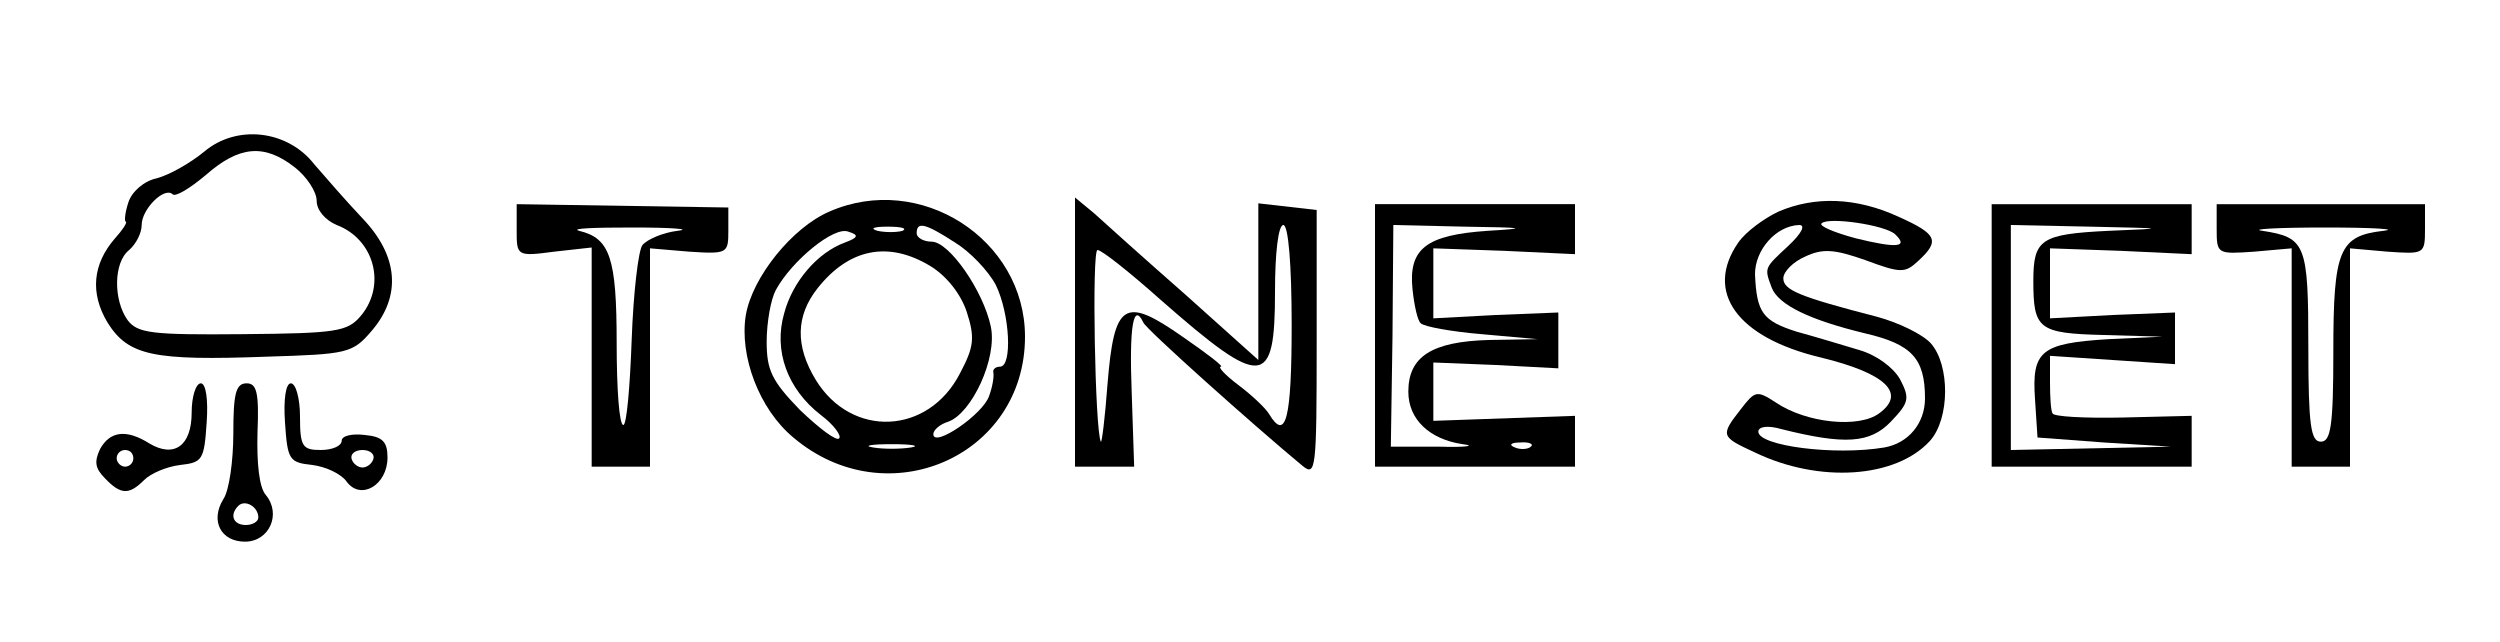  <svg  version="1.0" xmlns="http://www.w3.org/2000/svg"  width="300pt" height="77pt" viewBox="0 0 300 77"  preserveAspectRatio="xMidYMid meet">  <g transform="translate(0,77) scale(0.1,-0.1)" fill="#000000" stroke="none"> <path d="M245 588 c-17 -14 -42 -28 -57 -32 -15 -3 -30 -16 -34 -29 -4 -12 -5 -23 -3 -23 2 -1 -4 -10 -13 -20 -27 -31 -30 -66 -9 -101 25 -40 55 -46 191 -41 97 3 103 4 126 31 36 42 32 90 -11 135 -19 20 -45 50 -58 65 -32 41 -93 48 -132 15z m109 -19 c14 -11 26 -29 26 -40 0 -11 10 -23 24 -29 45 -17 60 -72 29 -109 -16 -19 -29 -21 -142 -22 -109 -1 -126 1 -138 17 -17 24 -17 69 2 84 8 7 15 20 15 30 0 19 27 46 37 37 3 -4 21 7 40 23 40 35 70 38 107 9z"/> <path d="M620 494 c0 -31 0 -32 45 -26 l45 5 0 -132 0 -131 35 0 35 0 0 131 0 131 47 -4 c46 -3 47 -2 47 25 l0 28 -127 2 -127 2 0 -31z m193 -1 c-17 -2 -36 -10 -42 -17 -5 -6 -11 -58 -13 -114 -2 -56 -6 -102 -10 -102 -5 0 -8 44 -8 98 0 103 -8 126 -45 135 -11 3 18 4 65 4 47 0 71 -2 53 -4z"/> <path d="M995 516 c-44 -19 -92 -78 -100 -124 -8 -49 16 -113 57 -147 112 -95 278 -23 278 121 0 117 -126 198 -235 150z m19 -37 c-33 -12 -63 -47 -73 -85 -13 -45 4 -91 44 -122 16 -12 25 -25 22 -28 -3 -4 -24 12 -47 34 -34 35 -40 48 -40 82 0 23 5 51 11 62 19 35 70 77 87 70 13 -4 12 -7 -4 -13z m69 14 c-7 -2 -21 -2 -30 0 -10 3 -4 5 12 5 17 0 24 -2 18 -5z m63 -14 c18 -11 40 -34 49 -51 17 -35 20 -98 5 -98 -5 0 -9 -3 -8 -7 1 -5 -1 -17 -5 -28 -7 -22 -67 -63 -67 -46 0 5 8 12 18 15 28 10 59 76 51 114 -9 43 -50 102 -71 102 -10 0 -18 5 -18 10 0 14 9 13 46 -11z m-30 -28 c20 -12 37 -34 44 -55 10 -31 9 -42 -8 -74 -38 -74 -130 -78 -173 -8 -25 41 -24 77 2 110 38 48 85 57 135 27z m-23 -218 c-13 -2 -33 -2 -45 0 -13 2 -3 4 22 4 25 0 35 -2 23 -4z"/> <path d="M1290 372 l0 -162 36 0 35 0 -3 90 c-3 78 2 108 14 83 2 -7 133 -124 191 -172 16 -13 17 -5 17 146 l0 161 -35 4 -35 4 0 -94 0 -94 -87 78 c-49 43 -98 87 -110 98 l-23 19 0 -161z m260 8 c0 -113 -7 -140 -27 -107 -4 7 -21 23 -37 35 -16 12 -25 22 -21 22 4 0 -17 16 -46 36 -70 49 -82 41 -90 -57 -3 -41 -7 -72 -8 -69 -7 13 -11 230 -4 230 5 0 39 -27 76 -60 122 -107 137 -106 137 10 0 47 4 80 10 80 6 0 10 -47 10 -120z"/> <path d="M1650 368 l0 -158 120 0 120 0 0 31 0 30 -85 -3 -85 -3 0 35 0 35 75 -3 75 -4 0 33 0 34 -75 -3 -75 -4 0 42 0 42 85 -3 85 -4 0 30 0 30 -120 0 -120 0 0 -157z m135 125 c-73 -5 -95 -21 -90 -70 2 -19 6 -38 10 -41 4 -4 37 -10 73 -13 l67 -6 -59 -1 c-68 -2 -96 -20 -96 -62 0 -33 25 -57 65 -63 17 -2 4 -4 -28 -3 l-58 0 2 133 1 133 86 -2 c73 -1 77 -2 27 -5z m52 -259 c-3 -3 -12 -4 -19 -1 -8 3 -5 6 6 6 11 1 17 -2 13 -5z"/> <path d="M2134 516 c-17 -8 -39 -24 -48 -37 -41 -59 -2 -114 99 -138 78 -19 103 -43 70 -67 -24 -18 -87 -12 -124 13 -23 15 -25 14 -42 -8 -25 -32 -24 -33 17 -52 77 -37 169 -31 210 14 24 27 24 91 1 117 -10 11 -39 25 -65 32 -93 24 -112 32 -112 46 0 8 12 20 26 26 21 10 35 9 72 -4 43 -16 48 -16 64 -1 26 24 23 32 -24 53 -50 23 -100 25 -144 6z m140 -27 c17 -16 2 -17 -47 -5 -26 7 -45 15 -41 18 8 8 76 -2 88 -13z m-128 -14 c-29 -27 -29 -26 -20 -50 8 -21 46 -39 112 -55 56 -13 72 -30 72 -78 0 -30 -20 -54 -49 -59 -60 -10 -151 2 -151 19 0 6 11 8 28 3 76 -19 106 -17 131 9 22 23 23 28 11 51 -8 14 -28 29 -49 35 -20 6 -53 16 -75 22 -41 13 -48 23 -50 69 0 29 25 58 53 59 8 0 3 -10 -13 -25z"/> <path d="M2390 368 l0 -158 120 0 120 0 0 31 0 30 -82 -2 c-46 -1 -84 1 -85 5 -2 3 -3 20 -3 37 l0 32 75 -5 75 -5 0 31 0 31 -75 -3 -75 -4 0 42 0 42 85 -3 85 -4 0 30 0 30 -120 0 -120 0 0 -157z m140 125 c-81 -4 -90 -10 -90 -60 0 -58 6 -63 84 -65 l71 -2 -65 -3 c-81 -5 -92 -14 -88 -72 l3 -46 80 -6 80 -5 -96 -2 -96 -2 0 135 0 135 96 -2 c92 -2 93 -2 21 -5z"/> <path d="M2660 495 c0 -30 1 -30 45 -27 l45 4 0 -131 0 -131 35 0 35 0 0 131 0 131 45 -4 c44 -3 45 -3 45 27 l0 30 -125 0 -125 0 0 -30z m200 -2 c-53 -6 -60 -23 -60 -145 0 -89 -3 -108 -15 -108 -12 0 -15 19 -15 114 0 123 -3 131 -55 139 -16 2 17 4 75 4 58 0 89 -2 70 -4z"/> <path d="M230 275 c0 -40 -21 -55 -51 -37 -27 17 -47 15 -59 -7 -7 -15 -6 -23 6 -35 19 -20 29 -20 47 -2 8 8 27 16 43 18 27 3 29 6 32 51 2 28 -1 47 -7 47 -6 0 -11 -16 -11 -35z m-70 -55 c0 -5 -4 -10 -10 -10 -5 0 -10 5 -10 10 0 6 5 10 10 10 6 0 10 -4 10 -10z"/> <path d="M280 250 c0 -33 -5 -69 -12 -79 -16 -26 -3 -51 26 -51 29 0 44 33 25 56 -8 9 -11 38 -10 75 2 48 -1 59 -13 59 -13 0 -16 -12 -16 -60z m30 -101 c0 -5 -7 -9 -15 -9 -15 0 -20 12 -9 23 8 8 24 -1 24 -14z"/> <path d="M342 263 c3 -45 5 -48 33 -51 16 -2 35 -11 41 -20 17 -23 49 -4 49 29 0 19 -6 25 -27 27 -16 2 -28 -1 -28 -7 0 -6 -11 -11 -25 -11 -22 0 -25 4 -25 40 0 22 -5 40 -11 40 -6 0 -9 -19 -7 -47z m106 -44 c-2 -6 -8 -10 -13 -10 -5 0 -11 4 -13 10 -2 6 4 11 13 11 9 0 15 -5 13 -11z"/> </g> </svg> 